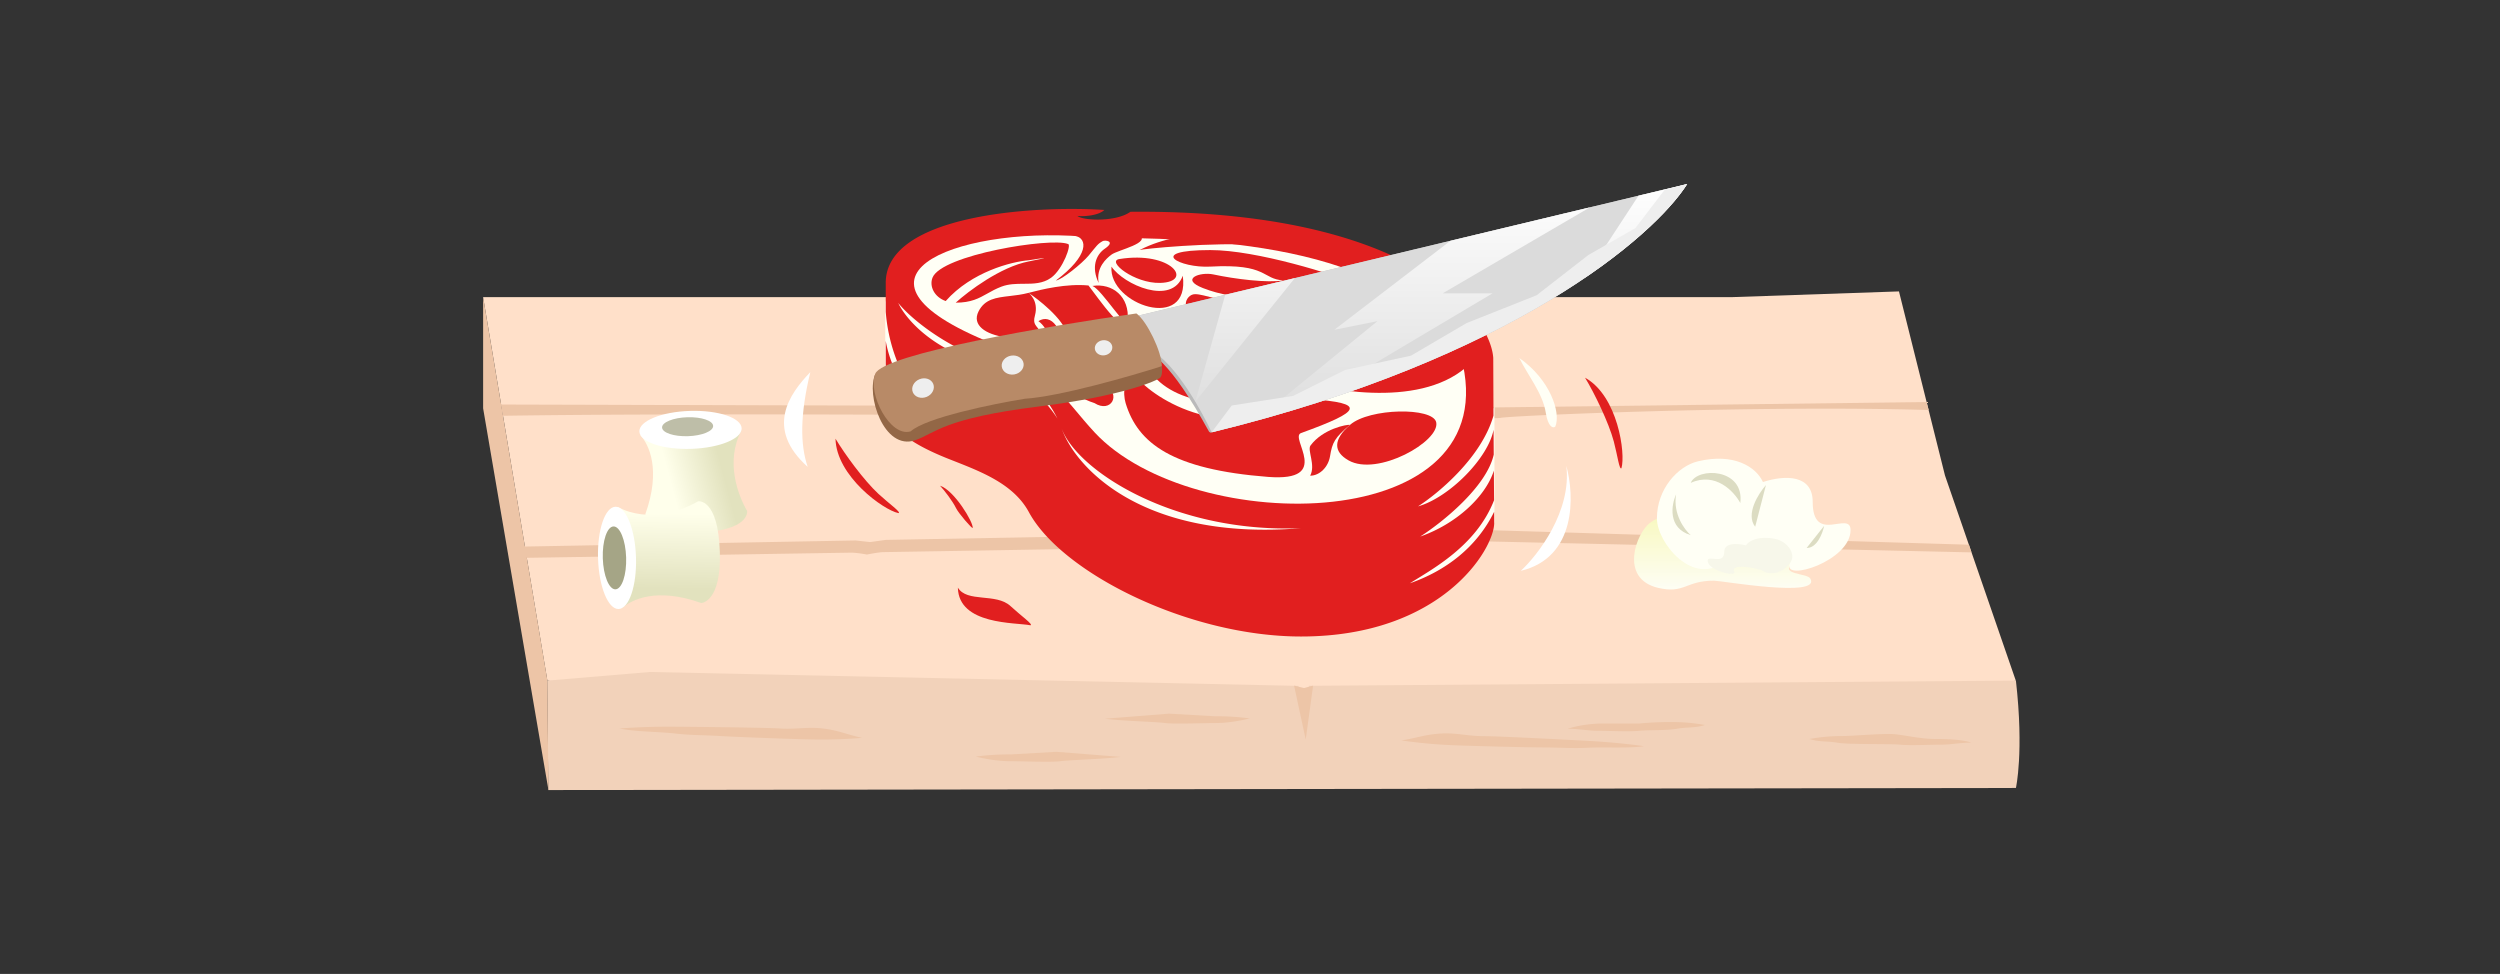 <svg xmlns="http://www.w3.org/2000/svg" width="326" height="127" fill="none" xmlns:v="https://vecta.io/nano"><rect width="100%" height="100%" fill="#333333" stroke="none"/><style><![CDATA[.B{fill-rule:evenodd}.C{fill:#fffff5}.D{fill:#e11f1f}]]></style><path d="M262.875 102.75s1.063-4.687 0-14c-30.625-10.5-180.5-2.625-180.5-2.625L71.359 88.75l.141 14.273 191.375-.273z" fill="#f2d2ba"/><path d="M63 38.75l8.375 50 13.375-1.125 84.555 1.813.883 4.063.499-4.073 92.172-.677L253.625 62l-6-24-21.875.75H63z" fill="#ffe0c9"/><g fill="#edc5a7"><path d="M204.42 95.031c1.314-.435 3.123-.684 4.484-.684h4.847c1.408-.135 2.829-.199 4.25-.191a23.6 23.6 0 0 1 4.325.383c-1.321.422-2.275.249-3.68.492-1.369.247-3.496.135-4.895.266-1.406.135-3.831.001-5.249 0-1.458.008-2.562-.266-4.082-.266zm-77.175 3.629a31.7 31.7 0 0 1 4.548-.282l5.969-.344 8.365.665c-2.165.288-6.869.408-7.87.563-.954.153-5.289 0-6.464 0-1.582 0-3.108-.252-4.548-.602zm35.717-4.977a31.7 31.7 0 0 0-4.548-.282l-5.969-.344-8.365.665c2.165.288 6.869.408 7.87.563.954.153 5.289 0 6.464 0 1.582 0 3.108-.252 4.548-.602zm-50.544 2.536c-1.946-.426-3.107-.991-5.117-1.222-1.99-.24-3.513.127-5.538 0-2.013-.129-11.729-.22-13.755-.236-2.035-.027-5.19.063-7.212.236 1.957.425 5.192.419 7.212.65 1.99.24 3.867.204 5.871.33s10.412.439 12.417.455c2.045.027 4.09-.044 6.121-.213zm70.323.333c1.969-.304 3.163-.796 5.183-.901 2.001-.116 3.499.346 5.527.345 2.017-.004 11.72.511 13.743.622 2.033.1 5.177.387 7.183.685-1.979.303-5.208.094-7.238.2-2.001.116-3.872-.037-5.881-.037s-10.42-.21-12.421-.32a63.48 63.48 0 0 1-6.096-.594zm74.337-24.521l-66.64-1.508c-.751.205-38.567.872-75.254 1.474-.646.011-2.137.315-2.137.315s-1.341-.258-2.109-.246l-42.422.676-.234-1.469 43.283-.797 1.889.211 2.044-.284 74.941-1.38 66.312 2.008.328 1zM195.625 54.5c-1.1.3-89.964-.906-130.047-.281l-.234-1.469 129.844.375 56.031-.703.281 1.047c-22.125-.667-54.775.731-55.875 1.031z"/><path d="M63 53.25v-14.5l8.375 49.938.141 14.329L63 53.25zm107.265 43.188l-1.517-7.031 1.301.312 1.178-.312-.962 7.031zm86.813.4c-1.313-.435-3.401-.475-4.762-.475-1.824 0-3.855-.488-5.257-.622-1.409-.135-5.356.231-6.777.239a23.6 23.6 0 0 0-4.325.383c1.32.422 2.275.249 3.68.492 1.369.247 6.711.118 8.11.249 1.406.135 3.831.001 5.249 0 1.458.008 2.562-.266 4.082-.266z"/></g><path d="M115.438 53V39.406l1-2.656L120 40.875l5.562 3.688 5.5 2.313 3.813 2.438 4.375 5.375 4.125 5.125 9.063 4.938 13.75 2.688h13.187l8.875-6.312 6.625-8.062v15.063l-5.937 7.313-8 3.25-21.438-2.312-17.812-7.812-11.376-8.25-8.656-2.812-4.281-1.75-1.937-2.75z" class="C"/><path d="M115.5 36.875v3.781a22.42 22.42 0 0 0 3.797 10.859c-2.275-1.45-3.474-5.12-3.797-7.078v2.875c0 4.375 2.542 7.292 3.812 8.531-2.218-.672-3.562-3.219-3.812-4.719v1.563c0 3.187 3.834 5.419 8.177 7.145 3.881 1.543 8.41 3.107 10.488 6.95C138.437 74.687 154.972 83 169.659 83c18.359 0 25.185-11.406 25.185-14.812l-.007-1.452c-2.306 4.702-6.387 7.718-10.993 9.327 2.841-1.808 8.656-4.844 10.983-10.838l-.028-3.857c-1.08 3.414-4.934 6.968-9.612 8.602 2.834-1.803 8.657-6.469 9.597-10.693l-.023-3.236c-.73 3.773-5.855 8.867-9.855 9.992 2.417-1.538 8.25-6.25 9.843-11.84l-.03-7.535c-.396-5.636-10.821-19.367-47.313-19.042-1.906 1.37-6.25 1.151-6.906.542 1 .109 2.844-.094 3.5-.781-9.485-.612-28.5.688-28.5 9.5zm16.219 11.187c1.396.675 4.383 2.858 6.17 6.53-1.299-2.169-4.468-5.11-6.17-6.53zM117.125 39.5c1.104 2.375 5.569 7.413 14.594 8.563-7.975-2.2-13.052-6.625-14.594-8.562zm21.312 16.375c2.063 5.563 14.756 13.688 31.222 13-20.723 1.712-29.449-7.953-31.222-13z" class="B D"/><path d="M142.733 56.379c-3.978-4.284-6.115-8.547-14.327-12.004-20.807-8.761-2.196-15.189 14.327-13.392 12.958.115 39.2.187 47.767 15.486 6.426 23.561-34.982 23.68-47.767 9.911z" class="C"/><g class="D"><path d="M175.844 60.031c-1.98-1.129-2.024-2.695.203-4.633 2.534-2.205 10.797-2.315 11.234-.336.547 2.474-7.656 7.125-11.437 4.969zm-29.891-26.25c-1.708.275 1.969 3.203 5.337 3.111 4.446-.122 1.492-4.21-5.337-3.111zm-8.266 2.797c4.36-3.266 4.172-5.531 2.469-5.828 1.203-1.469 6.375-1.312 8.281-.203s-2.671 2.031-3.5 2.656c-.662.5-2.031 1.672-1.671 3.689-.985-2.033-.363-3.67.812-4.47 1.469-1 0-1.141-.281-.984-.683.379-.781.609-1.828 1.875-.891 1.077-3.558 3.208-4.282 3.266zm16.547-.625c1 7.406-9.703 3.766-9.297-1.187 1.594 2.359 7.876 5.14 9.297 1.188zm-5.64-3.344c.187-.125 9.406-1.094 16.031-.641-2.74-1.016-9.658-2.622-16.031.641z"/><path d="M155.828 38.359c-1.312 0-2.094 2.512.61 2.391 3.149-.141 4.372.17 7.199 1.273 3.222 1.258 4.004 3.695 4.004 3.695s13.246.908 14.734-3.572c.625-1.881-3.451-.498-6.098-.157-2.367.305-5.199.941-8.215.385-5.421-1-8.671-2.547-8.671-2.547s2.537.199 4.093-.172c-4.343-.234-6.343-1.297-7.656-1.297z" class="B"/><path d="M170.844 52.042c7.344.52 6.781 1.552-1.188 4.427-1.594.575 4.201 6.382-4.312 5.719-12.438-.969-16.969-4.344-18.563-9.625-.385-1.276-.27-3.515 1.344-3.484 2.385 3.002 11.994 9.123 22.719 2.964zm6.703-14.807c-3.614-1.468-13.688-4.625-19.719-4.625-8.484 0-3.969 2.375 0 2.156 7.525-.415 6.696 1.647 9.547 1.797-2.083.362-6.328-.172-9.159-.778-1.701-.364-4.41.581-1.357 1.778 4.576 1.793 9.317 1.239 14.25 1.219-1.687 1-3.281 1.484-7.781 1.813 5.406.875 11.226.776 14.453-.859.692-.35 1.266-1.891-.234-2.5z"/><path d="M139.25 31.813c-2.187-.875-16.5 1.406-17.656 4.406-.431 1.119.238 2.514 1.725 3.038 3.381-3.82 8.613-5.138 10.806-5.319 1.521-.245 3.65-.556 0 .156s-7.854 3.88-9.5 5.375c2.013 0 3.028-.572 4.139-1.197.544-.306 1.111-.626 1.83-.897.952-.359 1.939-.364 2.909-.369 1.256-.006 2.481-.012 3.56-.787 1.529-1.099 2.733-4.406 2.187-4.406z" class="B"/><path d="M154.031 44.188c2.11-1.719 7.719-.484 10.281 3.031-1.377-.29-4.453-1.719-6.669-1.558-2.112 0-3.975-1.177-3.612-1.474zm-4.906 1.203c-.313 4.734 7.05 9.047 15.75 6.047 1.307-.451 2.045-1.099 2.25-1.516-1.359-2.109-4.76-2.421-5.687-2.312-2.532.297-4.063.266-6.157-1.578-2.312-1.437-4.219 0-6.156-.641zm21.766 12.703c-.453.609.703 2.563-.047 3.938 1.25 0 2.369-1.147 2.594-2.547.281-1.75.593-2.414 2.609-4.086-.396-.073-3.53.509-5.156 2.695zm-35.485-16.219c2.953 2.125.782 8.625 7.313 10.688 2.14 1.359 3.578-1.109 1.359-2.391-1.269-.733-.734-1.984-2.672-3.328s-2.873-3.235-3.719-4.406c-.624-.865-1.468-1.078-2.281-.562z"/><path d="M131.672 38.6c-1.784.209-3.261.382-4.078 2.026-.882 1.773.93 2.987 3.484 3.344 1.427.199 3.797 1.422 5.219 3.641.489-1.718.145-3.07-.578-4.281-.553-.926-1.094-.978-.766-2.172.543-1.975-.828-2.969-.828-2.969s3.562 2.359 4.781 4.719 4.406 5.5 7.25 5.594 1.915-3.343 1.532-6.172c-.891 1.859-4.451-3.432-5.75-5.103-2.893-.274-6.1.512-7.813.962-.856.225-1.683.322-2.453.412zm10.778-1.314c1.284.511 4.597 6.036 4.597 4.511.281-3.125-1.985-4.905-4.597-4.511z" class="B"/><path d="M153.428 41.243c-5.841 0-6.053 4.257-1.897 3.101 8.339-3.319 12.52-.387 15.86 4.734 5.286 1.851 17.434 4.215 23.734-1.141.667-.913.887-3.381-3.563-5.948-2.18 2.777-9.407 7.641-20.865 4.881-2.745-6.915-8.672-5.512-13.269-5.628z"/></g><path d="M220 24c-4.292 6.792-22.7 22.775-62 32.375l-.184.039-.16-.133c-5.234-9.5-7.402-10.073-9.276-11.5-1.806-.707-3.829-.948-5.95-.857l-9.48 2.089c-8.033 2.892-15.075 7.737-15.075 7.737l-.75-4.25 15.825-3.487c3.129-1.126 6.408-1.956 9.48-2.089l4.195-.924 1.937-1.875L220 24z" fill="#bababa"/><path d="M220 24c-4.292 6.792-22.7 22.775-62 32.375 0 0-3.205-7.002-6.875-10-2.372-1.938-5.416-2.592-8.695-2.451l-9.48 2.089c-8.033 2.892-15.075 7.737-15.075 7.737l-.75-4.25 15.825-3.487c3.129-1.126 6.408-1.956 9.48-2.089l4.195-.924 1.937-1.875L220 24z" fill="#dbdbdb"/><g class="B"><path d="M142.43 43.924c-3.072.132-6.351.962-9.48 2.089L117.125 49.5l.75 4.25s7.042-4.845 15.075-7.737l9.48-2.089zm26.419-7.663l-9.079 2.176-3.902 13.941 12.981-16.117zm.563 16.983l-5.775 1.672 15.988-13.042L174 43l15.136-11.601 18.188-4.36-19.199 11.211h6.5l-25.213 14.995zm44.25-27.726l-7.033 10.743C213.908 31.323 218.198 26.851 220 24l-6.338 1.519z" fill="url(#A)"/><path d="M158 56.375c39.3-9.6 57.708-25.583 62-32.375l-2.937.763-3.813 4.987-6.125 3.5-6.75 5.25-9.125 3.625-7.25 4.25-8.625 1.875-6.75 3.375-8 1.25-2.625 3.5z" fill="#eee"/></g><path d="M135.5 53c-12.593 1.567-13.531 3.5-16.156 4.406-4.081 1.409-6.469-5.937-5.188-8.656l3.407 6.438 3.5-2.187 12.812-1.812 17.625-3.461s.165 1.086-.187 1.492S146.35 51.65 135.5 53z" fill="#936746"/><path d="M151.501 47.75c0-1.875-1.938-5.875-3.313-6.875-11.25 1.583-33.062 5.275-34.062 7.875s1.937 8.313 4.625 7.5c2-1.8 10.75-3.583 14.875-4.25 4.6-.3 13.833-2.958 17.875-4.25z" fill="#b88a67"/><g fill="#eee"><ellipse cx="120.363" cy="50.603" rx="1.438" ry="1.242" transform="rotate(337.834 120.363 50.603)"/><ellipse cx="132.053" cy="47.601" rx="1.438" ry="1.242" transform="rotate(350.975 132.053 47.601)"/><ellipse cx="143.905" cy="45.352" rx="1.145" ry=".989" transform="rotate(350.975 143.905 45.352)"/></g><path d="M206.688 49.25c4.281 2.375 5.312 9.901 4.75 11.797-.271.313-.512-1.646-1-3.484-.657-2.469-2.542-6.333-3.75-8.312z" class="D"/><path d="M198.125 46.688c4.009 2.81 5.445 7.111 4.687 8.938-.302.282-.956.036-1.249-1.844-.395-2.524-2.443-4.999-3.438-7.094z" class="C"/><path d="M108.949 57.202c.101 4.895 6.274 9.322 8.213 9.71.403-.094-1.216-1.221-2.614-2.512-1.876-1.733-4.413-5.205-5.599-7.198zm13.631 6.135c1.842.591 4.336 4.728 4.264 5.507-.081.142-1.84-1.899-2.171-2.574-.444-.906-1.472-2.259-2.093-2.933zm2.326 13.288c.101 4.895 7.53 4.525 9.469 4.913.403-.094-1.216-1.221-2.614-2.512-1.876-1.733-5.669-.409-6.855-2.401z" class="D"/><path d="M216.219 76.656c-5.156-1.219-2.813-7.219-1.032-8.5 2.58-1.856 3.868-.125 7.188.875 4.15 1.25 2.811-1.156 6.888-.281s6.754 2.75 4.643 4.5 1.719 1.438 2.156 2.188c1.508 2.585-11.613.281-12.562.281-3.719 0-3.844 1.75-7.281.937z" fill="url(#B)"/><path d="M216.062 67.594c.001-3.834 2.727-6.809 5.344-7.437 4.703-1.13 7.591.733 8.481 2.698 2.984-.96 6.488-.928 6.488 2.583 0 5.642 4.937 1.063 4.937 3.688 0 4.025-8.75 6.75-7.937 4.438 1.301-3.703-7.424-1.249-8.375-.437-4.125 3.522-8.938-2.321-8.938-5.531z" class="C"/><path d="M233.718 72.634c0-1.232-1.192-2.188-2.335-2.39-2.054-.363-3.316.236-3.705.867-1.303-.308-2.834-.298-2.834.83 0 1.813-2.157.341-2.157 1.185 0 1.293 3.823 2.169 3.468 1.426-.569-1.19 3.243-.401 3.658-.141 1.802 1.132 3.905-.746 3.905-1.777z" fill="#f7f7ea"/><path d="M230.281 63.25c-1 1.135-2.681 3.813-1.406 5.438l1.406-5.437zm-11.719 1.219c-.625 1.385-1.119 4.388 1.906 5.313-.812-.708-2.331-2.762-1.906-5.312zm1.906-1.5c.875-2.094 7.032-1.937 6.469 2.625-.802-1.49-3.218-4.1-6.469-2.625zm17.401 5.604c-.198.971-.932 2.906-2.284 2.882l2.284-2.882z" fill="#dcdcc2"/><path d="M204.25 60.75c1.062 3.833 1.363 11.938-5.938 13.688 2.271-2.104 6.638-7.787 5.938-13.687zm-98.585-12.224c-2.759 2.865-5.93 7.34-.343 12.355-.995-2.932-1.001-6.792.343-12.355z" fill="#fff"/><path d="M84.155 67.036c2.077-5.79.463-9.074-.665-10.318l13.194-.582c-2.157 4.086-.4 8.534.739 10.488 0 0 .46 2.618-6.621 2.838-6.565.204-6.647-2.425-6.647-2.425z" fill="url(#C)"/><ellipse cx="90.042" cy="56.057" rx="6.671" ry="2.476" transform="rotate(358.22 90.042 56.057)" fill="#fff"/><ellipse cx="89.664" cy="55.644" rx="3.331" ry="1.236" transform="rotate(358.22 89.664 55.644)" fill="#bebea8"/><path d="M91.439 78.635c-5.79-2.077-9.074-.463-10.318.665l-.582-13.193c4.086 2.157 8.534.4 10.488-.739 0 0 2.618-.46 2.838 6.621.204 6.565-2.425 6.647-2.425 6.647z" fill="url(#D)"/><ellipse cx="80.459" cy="72.748" rx="6.671" ry="2.476" transform="rotate(268.22 80.459 72.748)" fill="#fff"/><ellipse cx="80.127" cy="72.748" rx="4.102" ry="1.523" transform="rotate(268.22 80.127 72.748)" fill="#a5a586"/><defs><linearGradient id="A" x1="168.562" y1="24" x2="168.562" y2="56.375" gradientUnits="userSpaceOnUse"><stop stop-color="#fff"/><stop offset="1" stop-color="#fff" stop-opacity="0"/></linearGradient><linearGradient id="B" x1="222.219" y1="67.323" x2="222.219" y2="78.868" gradientUnits="userSpaceOnUse"><stop stop-color="#f8f8c0"/><stop offset="1" stop-color="#fff"/></linearGradient><linearGradient id="C" x1="93.5" y1="58.625" x2="86.75" y2="60.438" gradientUnits="userSpaceOnUse"><stop stop-color="#e2e2be"/><stop offset="1" stop-color="#ffffeb"/></linearGradient><linearGradient id="D" x1="86.001" y1="76.75" x2="86.126" y2="66.938" gradientUnits="userSpaceOnUse"><stop stop-color="#e2e2be"/><stop offset="1" stop-color="#ffffeb"/></linearGradient></defs></svg>